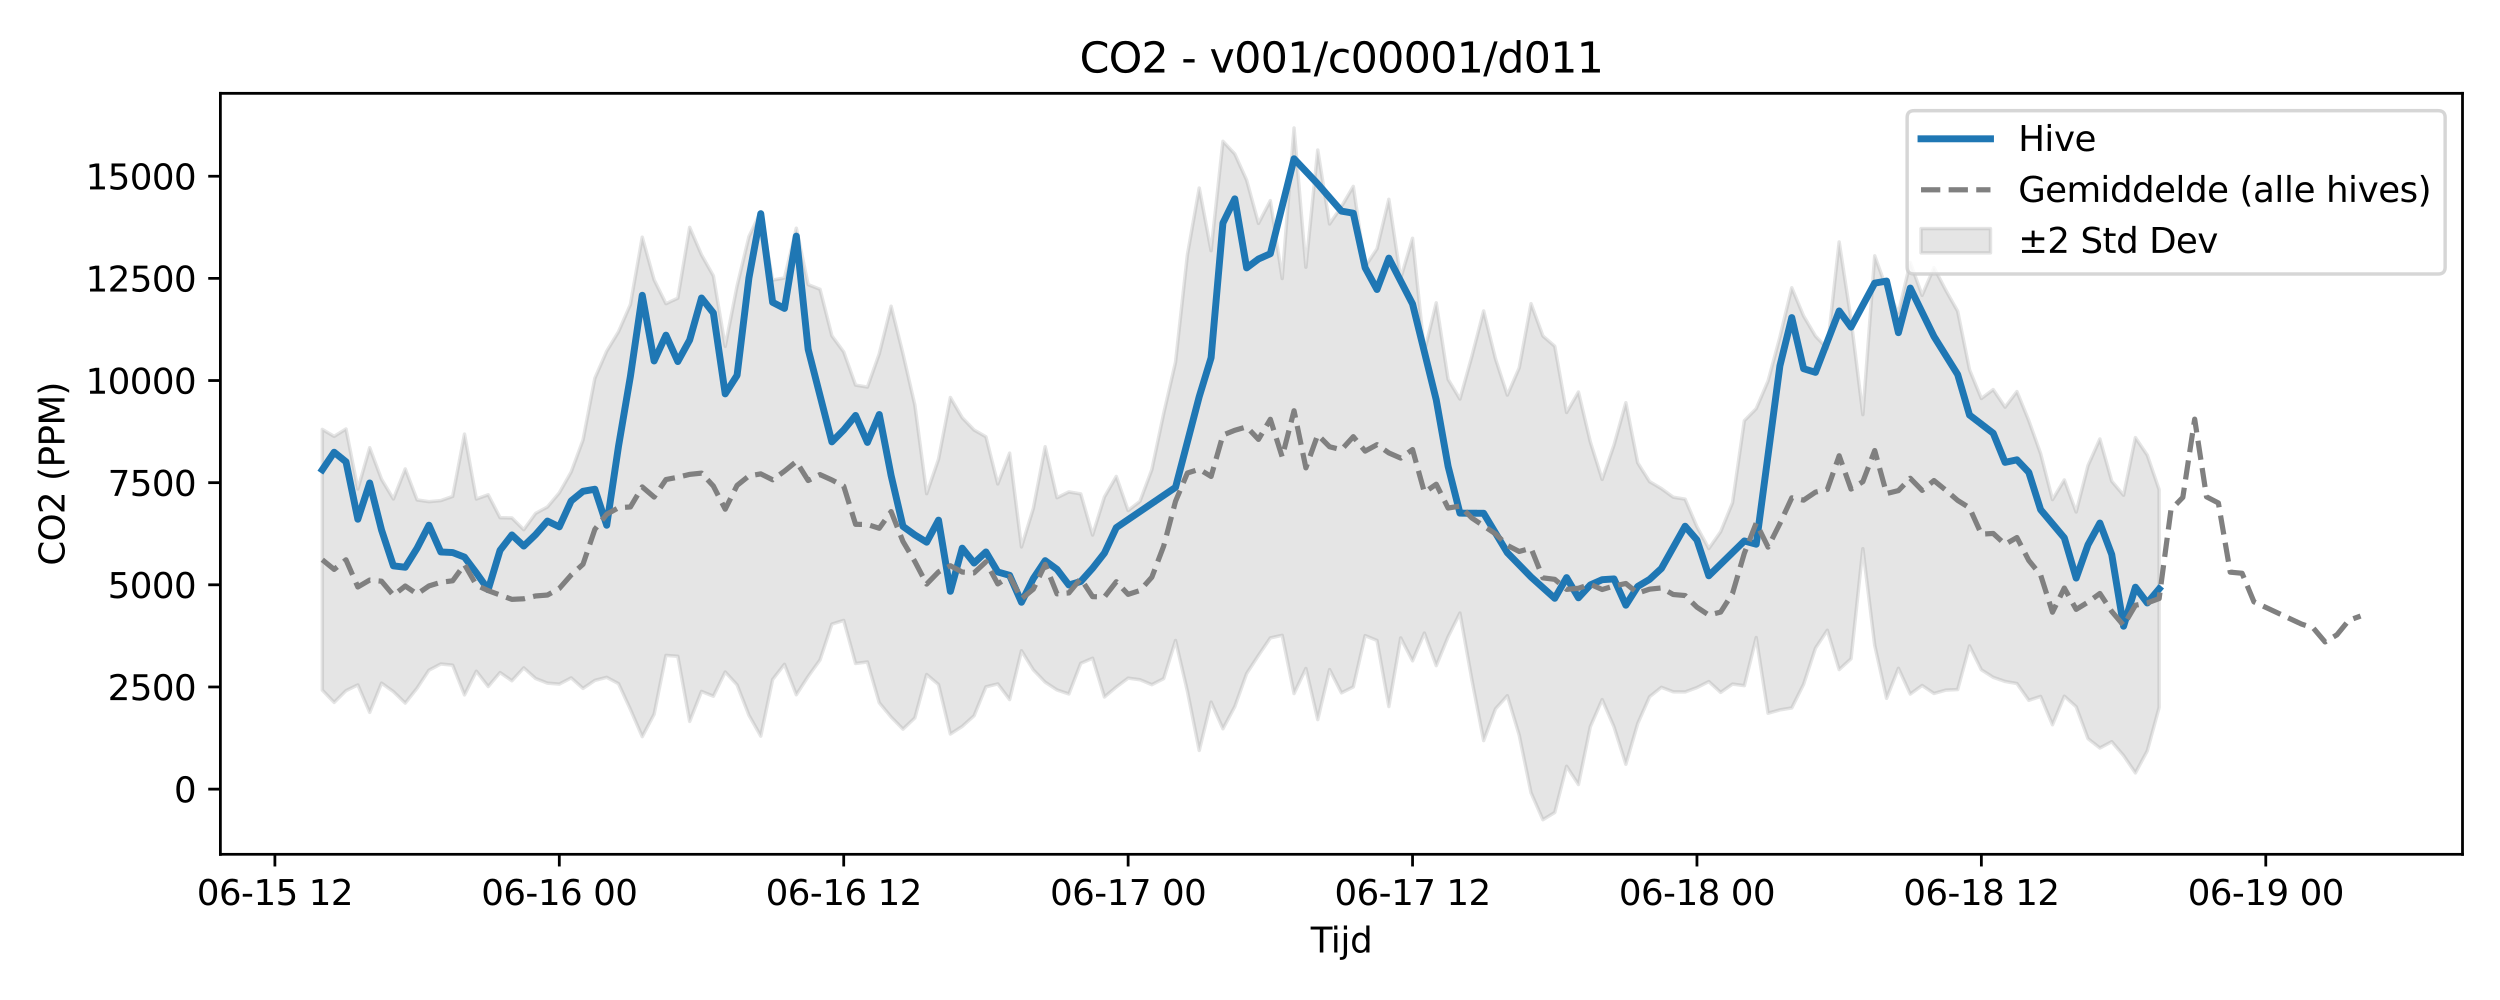 <?xml version="1.0" encoding="utf-8" standalone="no"?>
<!DOCTYPE svg PUBLIC "-//W3C//DTD SVG 1.1//EN"
  "http://www.w3.org/Graphics/SVG/1.1/DTD/svg11.dtd">
<svg xmlns:xlink="http://www.w3.org/1999/xlink" width="720pt" height="288pt" viewBox="0 0 720 288" xmlns="http://www.w3.org/2000/svg" version="1.1">
 <defs>
  <style type="text/css">*{stroke-linejoin: round; stroke-linecap: butt}</style>
 </defs>
 <g id="figure_1">
  <g id="patch_1">
   <path d="M 0 288 
L 720 288 
L 720 0 
L 0 0 
z
" style="fill: #ffffff"/>
  </g>
  <g id="axes_1">
   <g id="patch_2">
    <path d="M 63.47 246.04 
L 709.2 246.04 
L 709.2 26.88 
L 63.47 26.88 
z
" style="fill: #ffffff"/>
   </g>
   <g id="FillBetweenPolyCollection_1">
    <defs>
     <path id="m0ab73456fd" d="M 92.821 -164.335 
L 92.821 -89.258 
L 96.234 -85.699 
L 99.647 -89.09 
L 103.06 -90.741 
L 106.473 -82.831 
L 109.886 -91.264 
L 113.299 -88.813 
L 116.712 -85.507 
L 120.125 -89.812 
L 123.538 -94.982 
L 126.951 -96.773 
L 130.364 -96.433 
L 133.777 -87.86 
L 137.19 -94.683 
L 140.603 -90.273 
L 144.016 -94.298 
L 147.429 -91.931 
L 150.842 -95.653 
L 154.254 -92.588 
L 157.667 -91.252 
L 161.08 -90.974 
L 164.493 -92.769 
L 167.906 -89.728 
L 171.319 -92.045 
L 174.732 -92.929 
L 178.145 -91.09 
L 181.558 -83.692 
L 184.971 -75.841 
L 188.384 -82.294 
L 191.797 -99.248 
L 195.21 -98.986 
L 198.623 -80.231 
L 202.036 -88.872 
L 205.449 -87.487 
L 208.862 -94.462 
L 212.275 -90.772 
L 215.688 -82.03 
L 219.1 -75.996 
L 222.513 -92.294 
L 225.926 -96.679 
L 229.339 -87.904 
L 232.752 -93.193 
L 236.165 -97.949 
L 239.578 -108.26 
L 242.991 -109.33 
L 246.404 -96.907 
L 249.817 -97.364 
L 253.23 -85.61 
L 256.643 -81.491 
L 260.056 -78.003 
L 263.469 -81.235 
L 266.882 -93.748 
L 270.295 -90.847 
L 273.708 -76.599 
L 277.121 -78.797 
L 280.534 -81.87 
L 283.947 -90.186 
L 287.359 -91.031 
L 290.772 -86.523 
L 294.185 -100.596 
L 297.598 -95.082 
L 301.011 -91.533 
L 304.424 -89.292 
L 307.837 -88.133 
L 311.25 -96.958 
L 314.663 -98.433 
L 318.076 -87.259 
L 321.489 -90.128 
L 324.902 -92.692 
L 328.315 -92.237 
L 331.728 -90.806 
L 335.141 -92.559 
L 338.554 -103.541 
L 341.967 -88.955 
L 345.38 -71.867 
L 348.793 -85.789 
L 352.206 -78.111 
L 355.618 -84.49 
L 359.031 -94.019 
L 362.444 -99.255 
L 365.857 -104.278 
L 369.27 -105.033 
L 372.683 -88.251 
L 376.096 -95.478 
L 379.509 -80.747 
L 382.922 -95.173 
L 386.335 -88.453 
L 389.748 -90.165 
L 393.161 -104.948 
L 396.574 -103.538 
L 399.987 -84.512 
L 403.4 -104.287 
L 406.813 -97.677 
L 410.226 -105.677 
L 413.639 -96.287 
L 417.052 -104.602 
L 420.464 -111.441 
L 423.877 -92.36 
L 427.29 -74.701 
L 430.703 -83.842 
L 434.116 -87.638 
L 437.529 -76.311 
L 440.942 -59.678 
L 444.355 -51.922 
L 447.768 -54.014 
L 451.181 -67.315 
L 454.594 -62.048 
L 458.007 -78.7 
L 461.42 -86.515 
L 464.833 -78.659 
L 468.246 -67.883 
L 471.659 -79.615 
L 475.072 -87.335 
L 478.485 -90.056 
L 481.898 -88.754 
L 485.311 -88.716 
L 488.723 -89.971 
L 492.136 -91.707 
L 495.549 -88.581 
L 498.962 -90.988 
L 502.375 -90.531 
L 505.788 -104.397 
L 509.201 -82.585 
L 512.614 -83.553 
L 516.027 -84.113 
L 519.44 -90.934 
L 522.853 -101.319 
L 526.266 -106.487 
L 529.679 -95.16 
L 533.092 -98.272 
L 536.505 -129.984 
L 539.918 -102.164 
L 543.331 -86.874 
L 546.744 -95.538 
L 550.157 -88.109 
L 553.57 -90.588 
L 556.982 -88.28 
L 560.395 -89.252 
L 563.808 -89.404 
L 567.221 -101.974 
L 570.634 -95.098 
L 574.047 -92.926 
L 577.46 -91.738 
L 580.873 -91.147 
L 584.286 -86.308 
L 587.699 -87.435 
L 591.112 -79.264 
L 594.525 -87.505 
L 597.938 -84.459 
L 601.351 -75.261 
L 604.764 -72.575 
L 608.177 -74.388 
L 611.59 -70.395 
L 615.003 -65.395 
L 618.416 -71.764 
L 621.828 -84.257 
L 621.828 -146.978 
L 621.828 -146.978 
L 618.416 -156.92 
L 615.003 -161.973 
L 611.59 -145.376 
L 608.177 -149.421 
L 604.764 -161.578 
L 601.351 -153.924 
L 597.938 -140.546 
L 594.525 -149.785 
L 591.112 -144.102 
L 587.699 -157.367 
L 584.286 -166.883 
L 580.873 -175.236 
L 577.46 -170.736 
L 574.047 -175.809 
L 570.634 -173.223 
L 567.221 -181.519 
L 563.808 -198.357 
L 560.395 -204.398 
L 556.982 -210.926 
L 553.57 -202.947 
L 550.157 -212.403 
L 546.744 -197.886 
L 543.331 -204.842 
L 539.918 -214.327 
L 536.505 -168.585 
L 533.092 -196.016 
L 529.679 -218.324 
L 526.266 -187.603 
L 522.853 -191.214 
L 519.44 -196.988 
L 516.027 -205.133 
L 512.614 -190.911 
L 509.201 -178.279 
L 505.788 -170.317 
L 502.375 -166.841 
L 498.962 -143.215 
L 495.549 -134.862 
L 492.136 -130.009 
L 488.723 -136.282 
L 485.311 -144.255 
L 481.898 -144.804 
L 478.485 -147.289 
L 475.072 -149.307 
L 471.659 -154.703 
L 468.246 -172.025 
L 464.833 -159.82 
L 461.42 -149.925 
L 458.007 -160.752 
L 454.594 -175.108 
L 451.181 -169.208 
L 447.768 -188.282 
L 444.355 -191.238 
L 440.942 -200.551 
L 437.529 -182.044 
L 434.116 -174.21 
L 430.703 -184.656 
L 427.29 -198.454 
L 423.877 -185.296 
L 420.464 -173.066 
L 417.052 -178.763 
L 413.639 -200.795 
L 410.226 -186.725 
L 406.813 -219.378 
L 403.4 -207.84 
L 399.987 -230.607 
L 396.574 -216.335 
L 393.161 -211.21 
L 389.748 -234.317 
L 386.335 -228.5 
L 382.922 -223.492 
L 379.509 -244.797 
L 376.096 -211.033 
L 372.683 -251.158 
L 369.27 -207.778 
L 365.857 -230.217 
L 362.444 -223.653 
L 359.031 -236.111 
L 355.618 -243.661 
L 352.206 -247.303 
L 348.793 -215.784 
L 345.38 -233.848 
L 341.967 -214.588 
L 338.554 -183.722 
L 335.141 -168.912 
L 331.728 -152.733 
L 328.315 -143.623 
L 324.902 -140.958 
L 321.489 -150.794 
L 318.076 -144.875 
L 314.663 -133.903 
L 311.25 -145.765 
L 307.837 -146.338 
L 304.424 -144.653 
L 301.011 -159.348 
L 297.598 -141.578 
L 294.185 -130.476 
L 290.772 -157.502 
L 287.359 -148.621 
L 283.947 -162.206 
L 280.534 -164.168 
L 277.121 -167.701 
L 273.708 -173.534 
L 270.295 -155.752 
L 266.882 -145.822 
L 263.469 -171.355 
L 260.056 -186.111 
L 256.643 -199.82 
L 253.23 -186.107 
L 249.817 -176.524 
L 246.404 -177.094 
L 242.991 -186.645 
L 239.578 -191.283 
L 236.165 -204.688 
L 232.752 -206.029 
L 229.339 -222.277 
L 225.926 -207.944 
L 222.513 -207.343 
L 219.1 -227.054 
L 215.688 -219.834 
L 212.275 -205.634 
L 208.862 -188.245 
L 205.449 -208.559 
L 202.036 -214.603 
L 198.623 -222.528 
L 195.21 -202.128 
L 191.797 -200.543 
L 188.384 -207.406 
L 184.971 -219.694 
L 181.558 -200.307 
L 178.145 -192.493 
L 174.732 -186.859 
L 171.319 -179.071 
L 167.906 -161.275 
L 164.493 -152.058 
L 161.08 -146.067 
L 157.667 -142.004 
L 154.254 -140.145 
L 150.842 -135.444 
L 147.429 -138.837 
L 144.016 -138.908 
L 140.603 -145.512 
L 137.19 -144.286 
L 133.777 -162.984 
L 130.364 -145.031 
L 126.951 -143.834 
L 123.538 -143.523 
L 120.125 -144.022 
L 116.712 -152.952 
L 113.299 -144.289 
L 109.886 -149.964 
L 106.473 -159.065 
L 103.06 -147.157 
L 99.647 -164.458 
L 96.234 -162.324 
L 92.821 -164.335 
z
" style="stroke: #808080; stroke-opacity: 0.2"/>
    </defs>
    <g clip-path="url(#pea00f4a4f6)">
     <use xlink:href="#m0ab73456fd" x="0" y="288" style="fill: #808080; fill-opacity: 0.2; stroke: #808080; stroke-opacity: 0.2"/>
    </g>
   </g>
   <g id="matplotlib.axis_1">
    <g id="xtick_1">
     <g id="line2d_1">
      <defs>
       <path id="m59b6454ff0" d="M 0 0 
L 0 3.5 
" style="stroke: #000000; stroke-width: 0.8"/>
      </defs>
      <g>
       <use xlink:href="#m59b6454ff0" x="79.17" y="246.04" style="stroke: #000000; stroke-width: 0.8"/>
      </g>
     </g>
     <g id="text_1">
      <!-- 06-15 12 -->
      <g transform="translate(56.689 260.638) scale(0.1 -0.1)">
       <defs>
        <path id="DejaVuSans-30" d="M 2034 4250 
Q 1547 4250 1301 3770 
Q 1056 3291 1056 2328 
Q 1056 1369 1301 889 
Q 1547 409 2034 409 
Q 2525 409 2770 889 
Q 3016 1369 3016 2328 
Q 3016 3291 2770 3770 
Q 2525 4250 2034 4250 
z
M 2034 4750 
Q 2819 4750 3233 4129 
Q 3647 3509 3647 2328 
Q 3647 1150 3233 529 
Q 2819 -91 2034 -91 
Q 1250 -91 836 529 
Q 422 1150 422 2328 
Q 422 3509 836 4129 
Q 1250 4750 2034 4750 
z
" transform="scale(0.016)"/>
        <path id="DejaVuSans-36" d="M 2113 2584 
Q 1688 2584 1439 2293 
Q 1191 2003 1191 1497 
Q 1191 994 1439 701 
Q 1688 409 2113 409 
Q 2538 409 2786 701 
Q 3034 994 3034 1497 
Q 3034 2003 2786 2293 
Q 2538 2584 2113 2584 
z
M 3366 4563 
L 3366 3988 
Q 3128 4100 2886 4159 
Q 2644 4219 2406 4219 
Q 1781 4219 1451 3797 
Q 1122 3375 1075 2522 
Q 1259 2794 1537 2939 
Q 1816 3084 2150 3084 
Q 2853 3084 3261 2657 
Q 3669 2231 3669 1497 
Q 3669 778 3244 343 
Q 2819 -91 2113 -91 
Q 1303 -91 875 529 
Q 447 1150 447 2328 
Q 447 3434 972 4092 
Q 1497 4750 2381 4750 
Q 2619 4750 2861 4703 
Q 3103 4656 3366 4563 
z
" transform="scale(0.016)"/>
        <path id="DejaVuSans-2d" d="M 313 2009 
L 1997 2009 
L 1997 1497 
L 313 1497 
L 313 2009 
z
" transform="scale(0.016)"/>
        <path id="DejaVuSans-31" d="M 794 531 
L 1825 531 
L 1825 4091 
L 703 3866 
L 703 4441 
L 1819 4666 
L 2450 4666 
L 2450 531 
L 3481 531 
L 3481 0 
L 794 0 
L 794 531 
z
" transform="scale(0.016)"/>
        <path id="DejaVuSans-35" d="M 691 4666 
L 3169 4666 
L 3169 4134 
L 1269 4134 
L 1269 2991 
Q 1406 3038 1543 3061 
Q 1681 3084 1819 3084 
Q 2600 3084 3056 2656 
Q 3513 2228 3513 1497 
Q 3513 744 3044 326 
Q 2575 -91 1722 -91 
Q 1428 -91 1123 -41 
Q 819 9 494 109 
L 494 744 
Q 775 591 1075 516 
Q 1375 441 1709 441 
Q 2250 441 2565 725 
Q 2881 1009 2881 1497 
Q 2881 1984 2565 2268 
Q 2250 2553 1709 2553 
Q 1456 2553 1204 2497 
Q 953 2441 691 2322 
L 691 4666 
z
" transform="scale(0.016)"/>
        <path id="DejaVuSans-20" transform="scale(0.016)"/>
        <path id="DejaVuSans-32" d="M 1228 531 
L 3431 531 
L 3431 0 
L 469 0 
L 469 531 
Q 828 903 1448 1529 
Q 2069 2156 2228 2338 
Q 2531 2678 2651 2914 
Q 2772 3150 2772 3378 
Q 2772 3750 2511 3984 
Q 2250 4219 1831 4219 
Q 1534 4219 1204 4116 
Q 875 4013 500 3803 
L 500 4441 
Q 881 4594 1212 4672 
Q 1544 4750 1819 4750 
Q 2544 4750 2975 4387 
Q 3406 4025 3406 3419 
Q 3406 3131 3298 2873 
Q 3191 2616 2906 2266 
Q 2828 2175 2409 1742 
Q 1991 1309 1228 531 
z
" transform="scale(0.016)"/>
       </defs>
       <use xlink:href="#DejaVuSans-30"/>
       <use xlink:href="#DejaVuSans-36" transform="translate(63.623 0)"/>
       <use xlink:href="#DejaVuSans-2d" transform="translate(127.246 0)"/>
       <use xlink:href="#DejaVuSans-31" transform="translate(163.33 0)"/>
       <use xlink:href="#DejaVuSans-35" transform="translate(226.953 0)"/>
       <use xlink:href="#DejaVuSans-20" transform="translate(290.576 0)"/>
       <use xlink:href="#DejaVuSans-31" transform="translate(322.363 0)"/>
       <use xlink:href="#DejaVuSans-32" transform="translate(385.986 0)"/>
      </g>
     </g>
    </g>
    <g id="xtick_2">
     <g id="line2d_2">
      <g>
       <use xlink:href="#m59b6454ff0" x="161.08" y="246.04" style="stroke: #000000; stroke-width: 0.8"/>
      </g>
     </g>
     <g id="text_2">
      <!-- 06-16 00 -->
      <g transform="translate(138.6 260.638) scale(0.1 -0.1)">
       <use xlink:href="#DejaVuSans-30"/>
       <use xlink:href="#DejaVuSans-36" transform="translate(63.623 0)"/>
       <use xlink:href="#DejaVuSans-2d" transform="translate(127.246 0)"/>
       <use xlink:href="#DejaVuSans-31" transform="translate(163.33 0)"/>
       <use xlink:href="#DejaVuSans-36" transform="translate(226.953 0)"/>
       <use xlink:href="#DejaVuSans-20" transform="translate(290.576 0)"/>
       <use xlink:href="#DejaVuSans-30" transform="translate(322.363 0)"/>
       <use xlink:href="#DejaVuSans-30" transform="translate(385.986 0)"/>
      </g>
     </g>
    </g>
    <g id="xtick_3">
     <g id="line2d_3">
      <g>
       <use xlink:href="#m59b6454ff0" x="242.991" y="246.04" style="stroke: #000000; stroke-width: 0.8"/>
      </g>
     </g>
     <g id="text_3">
      <!-- 06-16 12 -->
      <g transform="translate(220.511 260.638) scale(0.1 -0.1)">
       <use xlink:href="#DejaVuSans-30"/>
       <use xlink:href="#DejaVuSans-36" transform="translate(63.623 0)"/>
       <use xlink:href="#DejaVuSans-2d" transform="translate(127.246 0)"/>
       <use xlink:href="#DejaVuSans-31" transform="translate(163.33 0)"/>
       <use xlink:href="#DejaVuSans-36" transform="translate(226.953 0)"/>
       <use xlink:href="#DejaVuSans-20" transform="translate(290.576 0)"/>
       <use xlink:href="#DejaVuSans-31" transform="translate(322.363 0)"/>
       <use xlink:href="#DejaVuSans-32" transform="translate(385.986 0)"/>
      </g>
     </g>
    </g>
    <g id="xtick_4">
     <g id="line2d_4">
      <g>
       <use xlink:href="#m59b6454ff0" x="324.902" y="246.04" style="stroke: #000000; stroke-width: 0.8"/>
      </g>
     </g>
     <g id="text_4">
      <!-- 06-17 00 -->
      <g transform="translate(302.421 260.638) scale(0.1 -0.1)">
       <defs>
        <path id="DejaVuSans-37" d="M 525 4666 
L 3525 4666 
L 3525 4397 
L 1831 0 
L 1172 0 
L 2766 4134 
L 525 4134 
L 525 4666 
z
" transform="scale(0.016)"/>
       </defs>
       <use xlink:href="#DejaVuSans-30"/>
       <use xlink:href="#DejaVuSans-36" transform="translate(63.623 0)"/>
       <use xlink:href="#DejaVuSans-2d" transform="translate(127.246 0)"/>
       <use xlink:href="#DejaVuSans-31" transform="translate(163.33 0)"/>
       <use xlink:href="#DejaVuSans-37" transform="translate(226.953 0)"/>
       <use xlink:href="#DejaVuSans-20" transform="translate(290.576 0)"/>
       <use xlink:href="#DejaVuSans-30" transform="translate(322.363 0)"/>
       <use xlink:href="#DejaVuSans-30" transform="translate(385.986 0)"/>
      </g>
     </g>
    </g>
    <g id="xtick_5">
     <g id="line2d_5">
      <g>
       <use xlink:href="#m59b6454ff0" x="406.813" y="246.04" style="stroke: #000000; stroke-width: 0.8"/>
      </g>
     </g>
     <g id="text_5">
      <!-- 06-17 12 -->
      <g transform="translate(384.332 260.638) scale(0.1 -0.1)">
       <use xlink:href="#DejaVuSans-30"/>
       <use xlink:href="#DejaVuSans-36" transform="translate(63.623 0)"/>
       <use xlink:href="#DejaVuSans-2d" transform="translate(127.246 0)"/>
       <use xlink:href="#DejaVuSans-31" transform="translate(163.33 0)"/>
       <use xlink:href="#DejaVuSans-37" transform="translate(226.953 0)"/>
       <use xlink:href="#DejaVuSans-20" transform="translate(290.576 0)"/>
       <use xlink:href="#DejaVuSans-31" transform="translate(322.363 0)"/>
       <use xlink:href="#DejaVuSans-32" transform="translate(385.986 0)"/>
      </g>
     </g>
    </g>
    <g id="xtick_6">
     <g id="line2d_6">
      <g>
       <use xlink:href="#m59b6454ff0" x="488.723" y="246.04" style="stroke: #000000; stroke-width: 0.8"/>
      </g>
     </g>
     <g id="text_6">
      <!-- 06-18 00 -->
      <g transform="translate(466.243 260.638) scale(0.1 -0.1)">
       <defs>
        <path id="DejaVuSans-38" d="M 2034 2216 
Q 1584 2216 1326 1975 
Q 1069 1734 1069 1313 
Q 1069 891 1326 650 
Q 1584 409 2034 409 
Q 2484 409 2743 651 
Q 3003 894 3003 1313 
Q 3003 1734 2745 1975 
Q 2488 2216 2034 2216 
z
M 1403 2484 
Q 997 2584 770 2862 
Q 544 3141 544 3541 
Q 544 4100 942 4425 
Q 1341 4750 2034 4750 
Q 2731 4750 3128 4425 
Q 3525 4100 3525 3541 
Q 3525 3141 3298 2862 
Q 3072 2584 2669 2484 
Q 3125 2378 3379 2068 
Q 3634 1759 3634 1313 
Q 3634 634 3220 271 
Q 2806 -91 2034 -91 
Q 1263 -91 848 271 
Q 434 634 434 1313 
Q 434 1759 690 2068 
Q 947 2378 1403 2484 
z
M 1172 3481 
Q 1172 3119 1398 2916 
Q 1625 2713 2034 2713 
Q 2441 2713 2670 2916 
Q 2900 3119 2900 3481 
Q 2900 3844 2670 4047 
Q 2441 4250 2034 4250 
Q 1625 4250 1398 4047 
Q 1172 3844 1172 3481 
z
" transform="scale(0.016)"/>
       </defs>
       <use xlink:href="#DejaVuSans-30"/>
       <use xlink:href="#DejaVuSans-36" transform="translate(63.623 0)"/>
       <use xlink:href="#DejaVuSans-2d" transform="translate(127.246 0)"/>
       <use xlink:href="#DejaVuSans-31" transform="translate(163.33 0)"/>
       <use xlink:href="#DejaVuSans-38" transform="translate(226.953 0)"/>
       <use xlink:href="#DejaVuSans-20" transform="translate(290.576 0)"/>
       <use xlink:href="#DejaVuSans-30" transform="translate(322.363 0)"/>
       <use xlink:href="#DejaVuSans-30" transform="translate(385.986 0)"/>
      </g>
     </g>
    </g>
    <g id="xtick_7">
     <g id="line2d_7">
      <g>
       <use xlink:href="#m59b6454ff0" x="570.634" y="246.04" style="stroke: #000000; stroke-width: 0.8"/>
      </g>
     </g>
     <g id="text_7">
      <!-- 06-18 12 -->
      <g transform="translate(548.154 260.638) scale(0.1 -0.1)">
       <use xlink:href="#DejaVuSans-30"/>
       <use xlink:href="#DejaVuSans-36" transform="translate(63.623 0)"/>
       <use xlink:href="#DejaVuSans-2d" transform="translate(127.246 0)"/>
       <use xlink:href="#DejaVuSans-31" transform="translate(163.33 0)"/>
       <use xlink:href="#DejaVuSans-38" transform="translate(226.953 0)"/>
       <use xlink:href="#DejaVuSans-20" transform="translate(290.576 0)"/>
       <use xlink:href="#DejaVuSans-31" transform="translate(322.363 0)"/>
       <use xlink:href="#DejaVuSans-32" transform="translate(385.986 0)"/>
      </g>
     </g>
    </g>
    <g id="xtick_8">
     <g id="line2d_8">
      <g>
       <use xlink:href="#m59b6454ff0" x="652.545" y="246.04" style="stroke: #000000; stroke-width: 0.8"/>
      </g>
     </g>
     <g id="text_8">
      <!-- 06-19 00 -->
      <g transform="translate(630.065 260.638) scale(0.1 -0.1)">
       <defs>
        <path id="DejaVuSans-39" d="M 703 97 
L 703 672 
Q 941 559 1184 500 
Q 1428 441 1663 441 
Q 2288 441 2617 861 
Q 2947 1281 2994 2138 
Q 2813 1869 2534 1725 
Q 2256 1581 1919 1581 
Q 1219 1581 811 2004 
Q 403 2428 403 3163 
Q 403 3881 828 4315 
Q 1253 4750 1959 4750 
Q 2769 4750 3195 4129 
Q 3622 3509 3622 2328 
Q 3622 1225 3098 567 
Q 2575 -91 1691 -91 
Q 1453 -91 1209 -44 
Q 966 3 703 97 
z
M 1959 2075 
Q 2384 2075 2632 2365 
Q 2881 2656 2881 3163 
Q 2881 3666 2632 3958 
Q 2384 4250 1959 4250 
Q 1534 4250 1286 3958 
Q 1038 3666 1038 3163 
Q 1038 2656 1286 2365 
Q 1534 2075 1959 2075 
z
" transform="scale(0.016)"/>
       </defs>
       <use xlink:href="#DejaVuSans-30"/>
       <use xlink:href="#DejaVuSans-36" transform="translate(63.623 0)"/>
       <use xlink:href="#DejaVuSans-2d" transform="translate(127.246 0)"/>
       <use xlink:href="#DejaVuSans-31" transform="translate(163.33 0)"/>
       <use xlink:href="#DejaVuSans-39" transform="translate(226.953 0)"/>
       <use xlink:href="#DejaVuSans-20" transform="translate(290.576 0)"/>
       <use xlink:href="#DejaVuSans-30" transform="translate(322.363 0)"/>
       <use xlink:href="#DejaVuSans-30" transform="translate(385.986 0)"/>
      </g>
     </g>
    </g>
    <g id="text_9">
     <!-- Tijd -->
     <g transform="translate(377.485 274.317) scale(0.1 -0.1)">
      <defs>
       <path id="DejaVuSans-54" d="M -19 4666 
L 3928 4666 
L 3928 4134 
L 2272 4134 
L 2272 0 
L 1638 0 
L 1638 4134 
L -19 4134 
L -19 4666 
z
" transform="scale(0.016)"/>
       <path id="DejaVuSans-69" d="M 603 3500 
L 1178 3500 
L 1178 0 
L 603 0 
L 603 3500 
z
M 603 4863 
L 1178 4863 
L 1178 4134 
L 603 4134 
L 603 4863 
z
" transform="scale(0.016)"/>
       <path id="DejaVuSans-6a" d="M 603 3500 
L 1178 3500 
L 1178 -63 
Q 1178 -731 923 -1031 
Q 669 -1331 103 -1331 
L -116 -1331 
L -116 -844 
L 38 -844 
Q 366 -844 484 -692 
Q 603 -541 603 -63 
L 603 3500 
z
M 603 4863 
L 1178 4863 
L 1178 4134 
L 603 4134 
L 603 4863 
z
" transform="scale(0.016)"/>
       <path id="DejaVuSans-64" d="M 2906 2969 
L 2906 4863 
L 3481 4863 
L 3481 0 
L 2906 0 
L 2906 525 
Q 2725 213 2448 61 
Q 2172 -91 1784 -91 
Q 1150 -91 751 415 
Q 353 922 353 1747 
Q 353 2572 751 3078 
Q 1150 3584 1784 3584 
Q 2172 3584 2448 3432 
Q 2725 3281 2906 2969 
z
M 947 1747 
Q 947 1113 1208 752 
Q 1469 391 1925 391 
Q 2381 391 2643 752 
Q 2906 1113 2906 1747 
Q 2906 2381 2643 2742 
Q 2381 3103 1925 3103 
Q 1469 3103 1208 2742 
Q 947 2381 947 1747 
z
" transform="scale(0.016)"/>
      </defs>
      <use xlink:href="#DejaVuSans-54"/>
      <use xlink:href="#DejaVuSans-69" transform="translate(57.959 0)"/>
      <use xlink:href="#DejaVuSans-6a" transform="translate(85.742 0)"/>
      <use xlink:href="#DejaVuSans-64" transform="translate(113.525 0)"/>
     </g>
    </g>
   </g>
   <g id="matplotlib.axis_2">
    <g id="ytick_1">
     <g id="line2d_9">
      <defs>
       <path id="mb546b9fb95" d="M 0 0 
L -3.5 0 
" style="stroke: #000000; stroke-width: 0.8"/>
      </defs>
      <g>
       <use xlink:href="#mb546b9fb95" x="63.47" y="227.265" style="stroke: #000000; stroke-width: 0.8"/>
      </g>
     </g>
     <g id="text_10">
      <!-- 0 -->
      <g transform="translate(50.108 231.064) scale(0.1 -0.1)">
       <use xlink:href="#DejaVuSans-30"/>
      </g>
     </g>
    </g>
    <g id="ytick_2">
     <g id="line2d_10">
      <g>
       <use xlink:href="#mb546b9fb95" x="63.47" y="197.846" style="stroke: #000000; stroke-width: 0.8"/>
      </g>
     </g>
     <g id="text_11">
      <!-- 2500 -->
      <g transform="translate(31.02 201.646) scale(0.1 -0.1)">
       <use xlink:href="#DejaVuSans-32"/>
       <use xlink:href="#DejaVuSans-35" transform="translate(63.623 0)"/>
       <use xlink:href="#DejaVuSans-30" transform="translate(127.246 0)"/>
       <use xlink:href="#DejaVuSans-30" transform="translate(190.869 0)"/>
      </g>
     </g>
    </g>
    <g id="ytick_3">
     <g id="line2d_11">
      <g>
       <use xlink:href="#mb546b9fb95" x="63.47" y="168.428" style="stroke: #000000; stroke-width: 0.8"/>
      </g>
     </g>
     <g id="text_12">
      <!-- 5000 -->
      <g transform="translate(31.02 172.227) scale(0.1 -0.1)">
       <use xlink:href="#DejaVuSans-35"/>
       <use xlink:href="#DejaVuSans-30" transform="translate(63.623 0)"/>
       <use xlink:href="#DejaVuSans-30" transform="translate(127.246 0)"/>
       <use xlink:href="#DejaVuSans-30" transform="translate(190.869 0)"/>
      </g>
     </g>
    </g>
    <g id="ytick_4">
     <g id="line2d_12">
      <g>
       <use xlink:href="#mb546b9fb95" x="63.47" y="139.009" style="stroke: #000000; stroke-width: 0.8"/>
      </g>
     </g>
     <g id="text_13">
      <!-- 7500 -->
      <g transform="translate(31.02 142.809) scale(0.1 -0.1)">
       <use xlink:href="#DejaVuSans-37"/>
       <use xlink:href="#DejaVuSans-35" transform="translate(63.623 0)"/>
       <use xlink:href="#DejaVuSans-30" transform="translate(127.246 0)"/>
       <use xlink:href="#DejaVuSans-30" transform="translate(190.869 0)"/>
      </g>
     </g>
    </g>
    <g id="ytick_5">
     <g id="line2d_13">
      <g>
       <use xlink:href="#mb546b9fb95" x="63.47" y="109.591" style="stroke: #000000; stroke-width: 0.8"/>
      </g>
     </g>
     <g id="text_14">
      <!-- 10000 -->
      <g transform="translate(24.657 113.39) scale(0.1 -0.1)">
       <use xlink:href="#DejaVuSans-31"/>
       <use xlink:href="#DejaVuSans-30" transform="translate(63.623 0)"/>
       <use xlink:href="#DejaVuSans-30" transform="translate(127.246 0)"/>
       <use xlink:href="#DejaVuSans-30" transform="translate(190.869 0)"/>
       <use xlink:href="#DejaVuSans-30" transform="translate(254.492 0)"/>
      </g>
     </g>
    </g>
    <g id="ytick_6">
     <g id="line2d_14">
      <g>
       <use xlink:href="#mb546b9fb95" x="63.47" y="80.172" style="stroke: #000000; stroke-width: 0.8"/>
      </g>
     </g>
     <g id="text_15">
      <!-- 12500 -->
      <g transform="translate(24.657 83.971) scale(0.1 -0.1)">
       <use xlink:href="#DejaVuSans-31"/>
       <use xlink:href="#DejaVuSans-32" transform="translate(63.623 0)"/>
       <use xlink:href="#DejaVuSans-35" transform="translate(127.246 0)"/>
       <use xlink:href="#DejaVuSans-30" transform="translate(190.869 0)"/>
       <use xlink:href="#DejaVuSans-30" transform="translate(254.492 0)"/>
      </g>
     </g>
    </g>
    <g id="ytick_7">
     <g id="line2d_15">
      <g>
       <use xlink:href="#mb546b9fb95" x="63.47" y="50.754" style="stroke: #000000; stroke-width: 0.8"/>
      </g>
     </g>
     <g id="text_16">
      <!-- 15000 -->
      <g transform="translate(24.657 54.553) scale(0.1 -0.1)">
       <use xlink:href="#DejaVuSans-31"/>
       <use xlink:href="#DejaVuSans-35" transform="translate(63.623 0)"/>
       <use xlink:href="#DejaVuSans-30" transform="translate(127.246 0)"/>
       <use xlink:href="#DejaVuSans-30" transform="translate(190.869 0)"/>
       <use xlink:href="#DejaVuSans-30" transform="translate(254.492 0)"/>
      </g>
     </g>
    </g>
    <g id="text_17">
     <!-- CO2 (PPM) -->
     <g transform="translate(18.578 162.903) rotate(-90) scale(0.1 -0.1)">
      <defs>
       <path id="DejaVuSans-43" d="M 4122 4306 
L 4122 3641 
Q 3803 3938 3442 4084 
Q 3081 4231 2675 4231 
Q 1875 4231 1450 3742 
Q 1025 3253 1025 2328 
Q 1025 1406 1450 917 
Q 1875 428 2675 428 
Q 3081 428 3442 575 
Q 3803 722 4122 1019 
L 4122 359 
Q 3791 134 3420 21 
Q 3050 -91 2638 -91 
Q 1578 -91 968 557 
Q 359 1206 359 2328 
Q 359 3453 968 4101 
Q 1578 4750 2638 4750 
Q 3056 4750 3426 4639 
Q 3797 4528 4122 4306 
z
" transform="scale(0.016)"/>
       <path id="DejaVuSans-4f" d="M 2522 4238 
Q 1834 4238 1429 3725 
Q 1025 3213 1025 2328 
Q 1025 1447 1429 934 
Q 1834 422 2522 422 
Q 3209 422 3611 934 
Q 4013 1447 4013 2328 
Q 4013 3213 3611 3725 
Q 3209 4238 2522 4238 
z
M 2522 4750 
Q 3503 4750 4090 4092 
Q 4678 3434 4678 2328 
Q 4678 1225 4090 567 
Q 3503 -91 2522 -91 
Q 1538 -91 948 565 
Q 359 1222 359 2328 
Q 359 3434 948 4092 
Q 1538 4750 2522 4750 
z
" transform="scale(0.016)"/>
       <path id="DejaVuSans-28" d="M 1984 4856 
Q 1566 4138 1362 3434 
Q 1159 2731 1159 2009 
Q 1159 1288 1364 580 
Q 1569 -128 1984 -844 
L 1484 -844 
Q 1016 -109 783 600 
Q 550 1309 550 2009 
Q 550 2706 781 3412 
Q 1013 4119 1484 4856 
L 1984 4856 
z
" transform="scale(0.016)"/>
       <path id="DejaVuSans-50" d="M 1259 4147 
L 1259 2394 
L 2053 2394 
Q 2494 2394 2734 2622 
Q 2975 2850 2975 3272 
Q 2975 3691 2734 3919 
Q 2494 4147 2053 4147 
L 1259 4147 
z
M 628 4666 
L 2053 4666 
Q 2838 4666 3239 4311 
Q 3641 3956 3641 3272 
Q 3641 2581 3239 2228 
Q 2838 1875 2053 1875 
L 1259 1875 
L 1259 0 
L 628 0 
L 628 4666 
z
" transform="scale(0.016)"/>
       <path id="DejaVuSans-4d" d="M 628 4666 
L 1569 4666 
L 2759 1491 
L 3956 4666 
L 4897 4666 
L 4897 0 
L 4281 0 
L 4281 4097 
L 3078 897 
L 2444 897 
L 1241 4097 
L 1241 0 
L 628 0 
L 628 4666 
z
" transform="scale(0.016)"/>
       <path id="DejaVuSans-29" d="M 513 4856 
L 1013 4856 
Q 1481 4119 1714 3412 
Q 1947 2706 1947 2009 
Q 1947 1309 1714 600 
Q 1481 -109 1013 -844 
L 513 -844 
Q 928 -128 1133 580 
Q 1338 1288 1338 2009 
Q 1338 2731 1133 3434 
Q 928 4138 513 4856 
z
" transform="scale(0.016)"/>
      </defs>
      <use xlink:href="#DejaVuSans-43"/>
      <use xlink:href="#DejaVuSans-4f" transform="translate(69.824 0)"/>
      <use xlink:href="#DejaVuSans-32" transform="translate(148.535 0)"/>
      <use xlink:href="#DejaVuSans-20" transform="translate(212.158 0)"/>
      <use xlink:href="#DejaVuSans-28" transform="translate(243.945 0)"/>
      <use xlink:href="#DejaVuSans-50" transform="translate(282.959 0)"/>
      <use xlink:href="#DejaVuSans-50" transform="translate(343.262 0)"/>
      <use xlink:href="#DejaVuSans-4d" transform="translate(403.564 0)"/>
      <use xlink:href="#DejaVuSans-29" transform="translate(489.844 0)"/>
     </g>
    </g>
   </g>
   <g id="line2d_16">
    <path d="M 92.821 135.291 
L 96.234 130.248 
L 99.647 132.996 
L 103.06 149.535 
L 106.473 139.103 
L 109.886 152.648 
L 113.299 162.968 
L 116.712 163.368 
L 120.125 157.872 
L 123.538 151.263 
L 126.951 158.961 
L 130.364 159.132 
L 133.777 160.453 
L 137.19 165.004 
L 140.603 169.793 
L 144.016 158.484 
L 147.429 154.064 
L 150.842 157.264 
L 154.254 153.97 
L 157.667 150.071 
L 161.08 151.734 
L 164.493 144.265 
L 167.906 141.496 
L 171.319 140.898 
L 174.732 151.271 
L 178.145 128.434 
L 181.558 108.375 
L 184.971 85.044 
L 188.384 103.954 
L 191.797 96.529 
L 195.21 104.127 
L 198.623 97.917 
L 202.036 85.828 
L 205.449 90.127 
L 208.862 113.431 
L 212.275 108.096 
L 215.688 80.072 
L 219.1 61.55 
L 222.513 87.068 
L 225.926 88.821 
L 229.339 68.005 
L 232.752 100.608 
L 239.578 127.254 
L 242.991 123.829 
L 246.404 119.652 
L 249.817 127.411 
L 253.23 119.385 
L 256.643 136.977 
L 260.056 151.593 
L 263.469 154.06 
L 266.882 156.149 
L 270.295 149.804 
L 273.708 170.293 
L 277.121 157.872 
L 280.534 162.156 
L 283.947 158.967 
L 287.359 164.727 
L 290.772 165.694 
L 294.185 173.449 
L 297.598 166.612 
L 301.011 161.469 
L 304.424 163.984 
L 307.837 168.475 
L 311.25 167.471 
L 314.663 163.65 
L 318.076 159.288 
L 321.489 151.959 
L 338.554 140.351 
L 345.38 114.215 
L 348.793 103.036 
L 352.206 64.239 
L 355.618 57.273 
L 359.031 77.148 
L 362.444 74.594 
L 365.857 73.065 
L 372.683 45.729 
L 379.509 52.966 
L 386.335 60.803 
L 389.748 61.403 
L 393.161 77.107 
L 396.574 83.373 
L 399.987 74.347 
L 406.813 87.539 
L 413.639 115.174 
L 417.052 134.314 
L 420.464 147.788 
L 427.29 147.823 
L 434.116 159.183 
L 440.942 166.18 
L 447.768 172.311 
L 451.181 166.357 
L 454.594 172.164 
L 458.007 168.459 
L 461.42 166.953 
L 464.833 166.729 
L 468.246 174.296 
L 471.659 168.899 
L 475.072 166.867 
L 478.485 163.721 
L 485.311 151.557 
L 488.723 155.519 
L 492.136 165.827 
L 502.375 155.796 
L 505.788 156.731 
L 512.614 105.366 
L 516.027 91.469 
L 519.44 106.184 
L 522.853 107.237 
L 529.679 89.557 
L 533.092 94.211 
L 539.918 81.537 
L 543.331 80.949 
L 546.744 95.811 
L 550.157 82.961 
L 556.982 96.905 
L 563.808 107.861 
L 567.221 119.534 
L 574.047 124.771 
L 577.46 133.157 
L 580.873 132.431 
L 584.286 136.02 
L 587.699 146.782 
L 594.525 154.907 
L 597.938 166.486 
L 601.351 156.878 
L 604.764 150.636 
L 608.177 159.702 
L 611.59 180.348 
L 615.003 169.116 
L 618.416 173.653 
L 621.828 169.609 
L 621.828 169.609 
" clip-path="url(#pea00f4a4f6)" style="fill: none; stroke: #1f77b4; stroke-width: 2; stroke-linecap: square"/>
   </g>
   <g id="line2d_17">
    <path d="M 92.821 161.203 
L 96.234 163.988 
L 99.647 161.226 
L 103.06 169.051 
L 106.473 167.052 
L 109.886 167.386 
L 113.299 171.449 
L 116.712 168.771 
L 120.125 171.083 
L 123.538 168.748 
L 126.951 167.697 
L 130.364 167.268 
L 133.777 162.578 
L 137.19 168.515 
L 140.603 170.108 
L 147.429 172.616 
L 150.842 172.451 
L 154.254 171.634 
L 157.667 171.372 
L 161.08 169.48 
L 164.493 165.587 
L 167.906 162.498 
L 171.319 152.442 
L 174.732 148.106 
L 178.145 146.209 
L 181.558 146 
L 184.971 140.233 
L 188.384 143.15 
L 191.797 138.105 
L 195.21 137.443 
L 198.623 136.621 
L 202.036 136.262 
L 205.449 139.977 
L 208.862 146.646 
L 212.275 139.797 
L 215.688 137.068 
L 219.1 136.475 
L 222.513 138.182 
L 225.926 135.689 
L 229.339 132.909 
L 232.752 138.389 
L 236.165 136.681 
L 239.578 138.229 
L 242.991 140.012 
L 246.404 151 
L 249.817 151.056 
L 253.23 152.141 
L 256.643 147.344 
L 260.056 155.943 
L 263.469 161.705 
L 266.882 168.215 
L 270.295 164.701 
L 273.708 162.933 
L 277.121 164.751 
L 280.534 164.981 
L 283.947 161.804 
L 287.359 168.174 
L 290.772 165.988 
L 294.185 172.464 
L 297.598 169.67 
L 301.011 162.56 
L 304.424 171.027 
L 307.837 170.765 
L 311.25 166.638 
L 314.663 171.832 
L 318.076 171.933 
L 321.489 167.539 
L 324.902 171.175 
L 328.315 170.07 
L 331.728 166.231 
L 335.141 157.264 
L 338.554 144.368 
L 341.967 136.229 
L 345.38 135.143 
L 348.793 137.214 
L 352.206 125.293 
L 355.618 123.925 
L 359.031 122.935 
L 362.444 126.546 
L 365.857 120.753 
L 369.27 131.595 
L 372.683 118.295 
L 376.096 134.745 
L 379.509 125.228 
L 382.922 128.667 
L 386.335 129.524 
L 389.748 125.759 
L 393.161 129.921 
L 396.574 128.064 
L 399.987 130.44 
L 403.4 131.936 
L 406.813 129.473 
L 410.226 141.799 
L 413.639 139.459 
L 417.052 146.317 
L 420.464 145.746 
L 423.877 149.172 
L 430.703 153.751 
L 434.116 157.076 
L 437.529 158.822 
L 440.942 157.885 
L 444.355 166.42 
L 447.768 166.852 
L 451.181 169.739 
L 454.594 169.422 
L 458.007 168.274 
L 461.42 169.78 
L 464.833 168.761 
L 468.246 168.046 
L 471.659 170.841 
L 475.072 169.679 
L 478.485 169.327 
L 481.898 171.221 
L 485.311 171.514 
L 488.723 174.874 
L 492.136 177.142 
L 495.549 176.278 
L 498.962 170.898 
L 502.375 159.314 
L 505.788 150.643 
L 509.201 157.568 
L 512.614 150.768 
L 516.027 143.377 
L 519.44 144.039 
L 522.853 141.733 
L 526.266 140.955 
L 529.679 131.258 
L 533.092 140.856 
L 536.505 138.715 
L 539.918 129.755 
L 543.331 142.142 
L 546.744 141.288 
L 550.157 137.744 
L 553.57 141.232 
L 556.982 138.397 
L 560.395 141.175 
L 563.808 144.119 
L 567.221 146.253 
L 570.634 153.84 
L 574.047 153.633 
L 577.46 156.763 
L 580.873 154.809 
L 584.286 161.404 
L 587.699 165.599 
L 591.112 176.317 
L 594.525 169.355 
L 597.938 175.498 
L 601.351 173.408 
L 604.764 170.924 
L 608.177 176.095 
L 611.59 180.115 
L 615.003 174.316 
L 618.416 173.658 
L 621.828 172.382 
L 625.241 146.776 
L 628.654 143.238 
L 632.067 120.719 
L 635.48 143.085 
L 638.893 144.854 
L 642.306 164.78 
L 645.719 165.102 
L 649.132 173.323 
L 662.784 179.713 
L 666.197 180.839 
L 669.61 184.875 
L 673.023 182.837 
L 676.436 178.666 
L 679.849 177.418 
L 679.849 177.418 
" clip-path="url(#pea00f4a4f6)" style="fill: none; stroke-dasharray: 5.55,2.4; stroke-dashoffset: 0; stroke: #808080; stroke-width: 1.5"/>
   </g>
   <g id="patch_3">
    <path d="M 63.47 246.04 
L 63.47 26.88 
" style="fill: none; stroke: #000000; stroke-width: 0.8; stroke-linejoin: miter; stroke-linecap: square"/>
   </g>
   <g id="patch_4">
    <path d="M 709.2 246.04 
L 709.2 26.88 
" style="fill: none; stroke: #000000; stroke-width: 0.8; stroke-linejoin: miter; stroke-linecap: square"/>
   </g>
   <g id="patch_5">
    <path d="M 63.47 246.04 
L 709.2 246.04 
" style="fill: none; stroke: #000000; stroke-width: 0.8; stroke-linejoin: miter; stroke-linecap: square"/>
   </g>
   <g id="patch_6">
    <path d="M 63.47 26.88 
L 709.2 26.88 
" style="fill: none; stroke: #000000; stroke-width: 0.8; stroke-linejoin: miter; stroke-linecap: square"/>
   </g>
   <g id="text_18">
    <!-- CO2 - v001/c00001/d011 -->
    <g transform="translate(310.932 20.88) scale(0.12 -0.12)">
     <defs>
      <path id="DejaVuSans-76" d="M 191 3500 
L 800 3500 
L 1894 563 
L 2988 3500 
L 3597 3500 
L 2284 0 
L 1503 0 
L 191 3500 
z
" transform="scale(0.016)"/>
      <path id="DejaVuSans-2f" d="M 1625 4666 
L 2156 4666 
L 531 -594 
L 0 -594 
L 1625 4666 
z
" transform="scale(0.016)"/>
      <path id="DejaVuSans-63" d="M 3122 3366 
L 3122 2828 
Q 2878 2963 2633 3030 
Q 2388 3097 2138 3097 
Q 1578 3097 1268 2742 
Q 959 2388 959 1747 
Q 959 1106 1268 751 
Q 1578 397 2138 397 
Q 2388 397 2633 464 
Q 2878 531 3122 666 
L 3122 134 
Q 2881 22 2623 -34 
Q 2366 -91 2075 -91 
Q 1284 -91 818 406 
Q 353 903 353 1747 
Q 353 2603 823 3093 
Q 1294 3584 2113 3584 
Q 2378 3584 2631 3529 
Q 2884 3475 3122 3366 
z
" transform="scale(0.016)"/>
     </defs>
     <use xlink:href="#DejaVuSans-43"/>
     <use xlink:href="#DejaVuSans-4f" transform="translate(69.824 0)"/>
     <use xlink:href="#DejaVuSans-32" transform="translate(148.535 0)"/>
     <use xlink:href="#DejaVuSans-20" transform="translate(212.158 0)"/>
     <use xlink:href="#DejaVuSans-2d" transform="translate(243.945 0)"/>
     <use xlink:href="#DejaVuSans-20" transform="translate(280.029 0)"/>
     <use xlink:href="#DejaVuSans-76" transform="translate(311.816 0)"/>
     <use xlink:href="#DejaVuSans-30" transform="translate(370.996 0)"/>
     <use xlink:href="#DejaVuSans-30" transform="translate(434.619 0)"/>
     <use xlink:href="#DejaVuSans-31" transform="translate(498.242 0)"/>
     <use xlink:href="#DejaVuSans-2f" transform="translate(561.865 0)"/>
     <use xlink:href="#DejaVuSans-63" transform="translate(595.557 0)"/>
     <use xlink:href="#DejaVuSans-30" transform="translate(650.537 0)"/>
     <use xlink:href="#DejaVuSans-30" transform="translate(714.16 0)"/>
     <use xlink:href="#DejaVuSans-30" transform="translate(777.783 0)"/>
     <use xlink:href="#DejaVuSans-30" transform="translate(841.406 0)"/>
     <use xlink:href="#DejaVuSans-31" transform="translate(905.029 0)"/>
     <use xlink:href="#DejaVuSans-2f" transform="translate(968.652 0)"/>
     <use xlink:href="#DejaVuSans-64" transform="translate(1002.344 0)"/>
     <use xlink:href="#DejaVuSans-30" transform="translate(1065.82 0)"/>
     <use xlink:href="#DejaVuSans-31" transform="translate(1129.443 0)"/>
     <use xlink:href="#DejaVuSans-31" transform="translate(1193.066 0)"/>
    </g>
   </g>
   <g id="legend_1">
    <g id="patch_7">
     <path d="M 551.256 78.914 
L 702.2 78.914 
Q 704.2 78.914 704.2 76.914 
L 704.2 33.88 
Q 704.2 31.88 702.2 31.88 
L 551.256 31.88 
Q 549.256 31.88 549.256 33.88 
L 549.256 76.914 
Q 549.256 78.914 551.256 78.914 
z
" style="fill: #ffffff; opacity: 0.8; stroke: #cccccc; stroke-linejoin: miter"/>
    </g>
    <g id="line2d_18">
     <path d="M 553.256 39.978 
L 563.256 39.978 
L 573.256 39.978 
" style="fill: none; stroke: #1f77b4; stroke-width: 2; stroke-linecap: square"/>
    </g>
    <g id="text_19">
     <!-- Hive -->
     <g transform="translate(581.256 43.478) scale(0.1 -0.1)">
      <defs>
       <path id="DejaVuSans-48" d="M 628 4666 
L 1259 4666 
L 1259 2753 
L 3553 2753 
L 3553 4666 
L 4184 4666 
L 4184 0 
L 3553 0 
L 3553 2222 
L 1259 2222 
L 1259 0 
L 628 0 
L 628 4666 
z
" transform="scale(0.016)"/>
       <path id="DejaVuSans-65" d="M 3597 1894 
L 3597 1613 
L 953 1613 
Q 991 1019 1311 708 
Q 1631 397 2203 397 
Q 2534 397 2845 478 
Q 3156 559 3463 722 
L 3463 178 
Q 3153 47 2828 -22 
Q 2503 -91 2169 -91 
Q 1331 -91 842 396 
Q 353 884 353 1716 
Q 353 2575 817 3079 
Q 1281 3584 2069 3584 
Q 2775 3584 3186 3129 
Q 3597 2675 3597 1894 
z
M 3022 2063 
Q 3016 2534 2758 2815 
Q 2500 3097 2075 3097 
Q 1594 3097 1305 2825 
Q 1016 2553 972 2059 
L 3022 2063 
z
" transform="scale(0.016)"/>
      </defs>
      <use xlink:href="#DejaVuSans-48"/>
      <use xlink:href="#DejaVuSans-69" transform="translate(75.195 0)"/>
      <use xlink:href="#DejaVuSans-76" transform="translate(102.979 0)"/>
      <use xlink:href="#DejaVuSans-65" transform="translate(162.158 0)"/>
     </g>
    </g>
    <g id="line2d_19">
     <path d="M 553.256 54.657 
L 563.256 54.657 
L 573.256 54.657 
" style="fill: none; stroke-dasharray: 5.55,2.4; stroke-dashoffset: 0; stroke: #808080; stroke-width: 1.5"/>
    </g>
    <g id="text_20">
     <!-- Gemiddelde (alle hives) -->
     <g transform="translate(581.256 58.157) scale(0.1 -0.1)">
      <defs>
       <path id="DejaVuSans-47" d="M 3809 666 
L 3809 1919 
L 2778 1919 
L 2778 2438 
L 4434 2438 
L 4434 434 
Q 4069 175 3628 42 
Q 3188 -91 2688 -91 
Q 1594 -91 976 548 
Q 359 1188 359 2328 
Q 359 3472 976 4111 
Q 1594 4750 2688 4750 
Q 3144 4750 3555 4637 
Q 3966 4525 4313 4306 
L 4313 3634 
Q 3963 3931 3569 4081 
Q 3175 4231 2741 4231 
Q 1884 4231 1454 3753 
Q 1025 3275 1025 2328 
Q 1025 1384 1454 906 
Q 1884 428 2741 428 
Q 3075 428 3337 486 
Q 3600 544 3809 666 
z
" transform="scale(0.016)"/>
       <path id="DejaVuSans-6d" d="M 3328 2828 
Q 3544 3216 3844 3400 
Q 4144 3584 4550 3584 
Q 5097 3584 5394 3201 
Q 5691 2819 5691 2113 
L 5691 0 
L 5113 0 
L 5113 2094 
Q 5113 2597 4934 2840 
Q 4756 3084 4391 3084 
Q 3944 3084 3684 2787 
Q 3425 2491 3425 1978 
L 3425 0 
L 2847 0 
L 2847 2094 
Q 2847 2600 2669 2842 
Q 2491 3084 2119 3084 
Q 1678 3084 1418 2786 
Q 1159 2488 1159 1978 
L 1159 0 
L 581 0 
L 581 3500 
L 1159 3500 
L 1159 2956 
Q 1356 3278 1631 3431 
Q 1906 3584 2284 3584 
Q 2666 3584 2933 3390 
Q 3200 3197 3328 2828 
z
" transform="scale(0.016)"/>
       <path id="DejaVuSans-6c" d="M 603 4863 
L 1178 4863 
L 1178 0 
L 603 0 
L 603 4863 
z
" transform="scale(0.016)"/>
       <path id="DejaVuSans-61" d="M 2194 1759 
Q 1497 1759 1228 1600 
Q 959 1441 959 1056 
Q 959 750 1161 570 
Q 1363 391 1709 391 
Q 2188 391 2477 730 
Q 2766 1069 2766 1631 
L 2766 1759 
L 2194 1759 
z
M 3341 1997 
L 3341 0 
L 2766 0 
L 2766 531 
Q 2569 213 2275 61 
Q 1981 -91 1556 -91 
Q 1019 -91 701 211 
Q 384 513 384 1019 
Q 384 1609 779 1909 
Q 1175 2209 1959 2209 
L 2766 2209 
L 2766 2266 
Q 2766 2663 2505 2880 
Q 2244 3097 1772 3097 
Q 1472 3097 1187 3025 
Q 903 2953 641 2809 
L 641 3341 
Q 956 3463 1253 3523 
Q 1550 3584 1831 3584 
Q 2591 3584 2966 3190 
Q 3341 2797 3341 1997 
z
" transform="scale(0.016)"/>
       <path id="DejaVuSans-68" d="M 3513 2113 
L 3513 0 
L 2938 0 
L 2938 2094 
Q 2938 2591 2744 2837 
Q 2550 3084 2163 3084 
Q 1697 3084 1428 2787 
Q 1159 2491 1159 1978 
L 1159 0 
L 581 0 
L 581 4863 
L 1159 4863 
L 1159 2956 
Q 1366 3272 1645 3428 
Q 1925 3584 2291 3584 
Q 2894 3584 3203 3211 
Q 3513 2838 3513 2113 
z
" transform="scale(0.016)"/>
       <path id="DejaVuSans-73" d="M 2834 3397 
L 2834 2853 
Q 2591 2978 2328 3040 
Q 2066 3103 1784 3103 
Q 1356 3103 1142 2972 
Q 928 2841 928 2578 
Q 928 2378 1081 2264 
Q 1234 2150 1697 2047 
L 1894 2003 
Q 2506 1872 2764 1633 
Q 3022 1394 3022 966 
Q 3022 478 2636 193 
Q 2250 -91 1575 -91 
Q 1294 -91 989 -36 
Q 684 19 347 128 
L 347 722 
Q 666 556 975 473 
Q 1284 391 1588 391 
Q 1994 391 2212 530 
Q 2431 669 2431 922 
Q 2431 1156 2273 1281 
Q 2116 1406 1581 1522 
L 1381 1569 
Q 847 1681 609 1914 
Q 372 2147 372 2553 
Q 372 3047 722 3315 
Q 1072 3584 1716 3584 
Q 2034 3584 2315 3537 
Q 2597 3491 2834 3397 
z
" transform="scale(0.016)"/>
      </defs>
      <use xlink:href="#DejaVuSans-47"/>
      <use xlink:href="#DejaVuSans-65" transform="translate(77.49 0)"/>
      <use xlink:href="#DejaVuSans-6d" transform="translate(139.014 0)"/>
      <use xlink:href="#DejaVuSans-69" transform="translate(236.426 0)"/>
      <use xlink:href="#DejaVuSans-64" transform="translate(264.209 0)"/>
      <use xlink:href="#DejaVuSans-64" transform="translate(327.686 0)"/>
      <use xlink:href="#DejaVuSans-65" transform="translate(391.162 0)"/>
      <use xlink:href="#DejaVuSans-6c" transform="translate(452.686 0)"/>
      <use xlink:href="#DejaVuSans-64" transform="translate(480.469 0)"/>
      <use xlink:href="#DejaVuSans-65" transform="translate(543.945 0)"/>
      <use xlink:href="#DejaVuSans-20" transform="translate(605.469 0)"/>
      <use xlink:href="#DejaVuSans-28" transform="translate(637.256 0)"/>
      <use xlink:href="#DejaVuSans-61" transform="translate(676.27 0)"/>
      <use xlink:href="#DejaVuSans-6c" transform="translate(737.549 0)"/>
      <use xlink:href="#DejaVuSans-6c" transform="translate(765.332 0)"/>
      <use xlink:href="#DejaVuSans-65" transform="translate(793.115 0)"/>
      <use xlink:href="#DejaVuSans-20" transform="translate(854.639 0)"/>
      <use xlink:href="#DejaVuSans-68" transform="translate(886.426 0)"/>
      <use xlink:href="#DejaVuSans-69" transform="translate(949.805 0)"/>
      <use xlink:href="#DejaVuSans-76" transform="translate(977.588 0)"/>
      <use xlink:href="#DejaVuSans-65" transform="translate(1036.768 0)"/>
      <use xlink:href="#DejaVuSans-73" transform="translate(1098.291 0)"/>
      <use xlink:href="#DejaVuSans-29" transform="translate(1150.391 0)"/>
     </g>
    </g>
    <g id="patch_8">
     <path d="M 553.256 72.835 
L 573.256 72.835 
L 573.256 65.835 
L 553.256 65.835 
z
" style="fill: #808080; fill-opacity: 0.2; stroke: #808080; stroke-opacity: 0.2; stroke-linejoin: miter"/>
    </g>
    <g id="text_21">
     <!-- ±2 Std Dev -->
     <g transform="translate(581.256 72.835) scale(0.1 -0.1)">
      <defs>
       <path id="DejaVuSans-b1" d="M 2944 4013 
L 2944 2803 
L 4684 2803 
L 4684 2272 
L 2944 2272 
L 2944 1063 
L 2419 1063 
L 2419 2272 
L 678 2272 
L 678 2803 
L 2419 2803 
L 2419 4013 
L 2944 4013 
z
M 678 531 
L 4684 531 
L 4684 0 
L 678 0 
L 678 531 
z
" transform="scale(0.016)"/>
       <path id="DejaVuSans-53" d="M 3425 4513 
L 3425 3897 
Q 3066 4069 2747 4153 
Q 2428 4238 2131 4238 
Q 1616 4238 1336 4038 
Q 1056 3838 1056 3469 
Q 1056 3159 1242 3001 
Q 1428 2844 1947 2747 
L 2328 2669 
Q 3034 2534 3370 2195 
Q 3706 1856 3706 1288 
Q 3706 609 3251 259 
Q 2797 -91 1919 -91 
Q 1588 -91 1214 -16 
Q 841 59 441 206 
L 441 856 
Q 825 641 1194 531 
Q 1563 422 1919 422 
Q 2459 422 2753 634 
Q 3047 847 3047 1241 
Q 3047 1584 2836 1778 
Q 2625 1972 2144 2069 
L 1759 2144 
Q 1053 2284 737 2584 
Q 422 2884 422 3419 
Q 422 4038 858 4394 
Q 1294 4750 2059 4750 
Q 2388 4750 2728 4690 
Q 3069 4631 3425 4513 
z
" transform="scale(0.016)"/>
       <path id="DejaVuSans-74" d="M 1172 4494 
L 1172 3500 
L 2356 3500 
L 2356 3053 
L 1172 3053 
L 1172 1153 
Q 1172 725 1289 603 
Q 1406 481 1766 481 
L 2356 481 
L 2356 0 
L 1766 0 
Q 1100 0 847 248 
Q 594 497 594 1153 
L 594 3053 
L 172 3053 
L 172 3500 
L 594 3500 
L 594 4494 
L 1172 4494 
z
" transform="scale(0.016)"/>
       <path id="DejaVuSans-44" d="M 1259 4147 
L 1259 519 
L 2022 519 
Q 2988 519 3436 956 
Q 3884 1394 3884 2338 
Q 3884 3275 3436 3711 
Q 2988 4147 2022 4147 
L 1259 4147 
z
M 628 4666 
L 1925 4666 
Q 3281 4666 3915 4102 
Q 4550 3538 4550 2338 
Q 4550 1131 3912 565 
Q 3275 0 1925 0 
L 628 0 
L 628 4666 
z
" transform="scale(0.016)"/>
      </defs>
      <use xlink:href="#DejaVuSans-b1"/>
      <use xlink:href="#DejaVuSans-32" transform="translate(83.789 0)"/>
      <use xlink:href="#DejaVuSans-20" transform="translate(147.412 0)"/>
      <use xlink:href="#DejaVuSans-53" transform="translate(179.199 0)"/>
      <use xlink:href="#DejaVuSans-74" transform="translate(242.676 0)"/>
      <use xlink:href="#DejaVuSans-64" transform="translate(281.885 0)"/>
      <use xlink:href="#DejaVuSans-20" transform="translate(345.361 0)"/>
      <use xlink:href="#DejaVuSans-44" transform="translate(377.148 0)"/>
      <use xlink:href="#DejaVuSans-65" transform="translate(454.15 0)"/>
      <use xlink:href="#DejaVuSans-76" transform="translate(515.674 0)"/>
     </g>
    </g>
   </g>
  </g>
 </g>
 <defs>
  <clipPath id="pea00f4a4f6">
   <rect x="63.47" y="26.88" width="645.73" height="219.16"/>
  </clipPath>
 </defs>
</svg>
